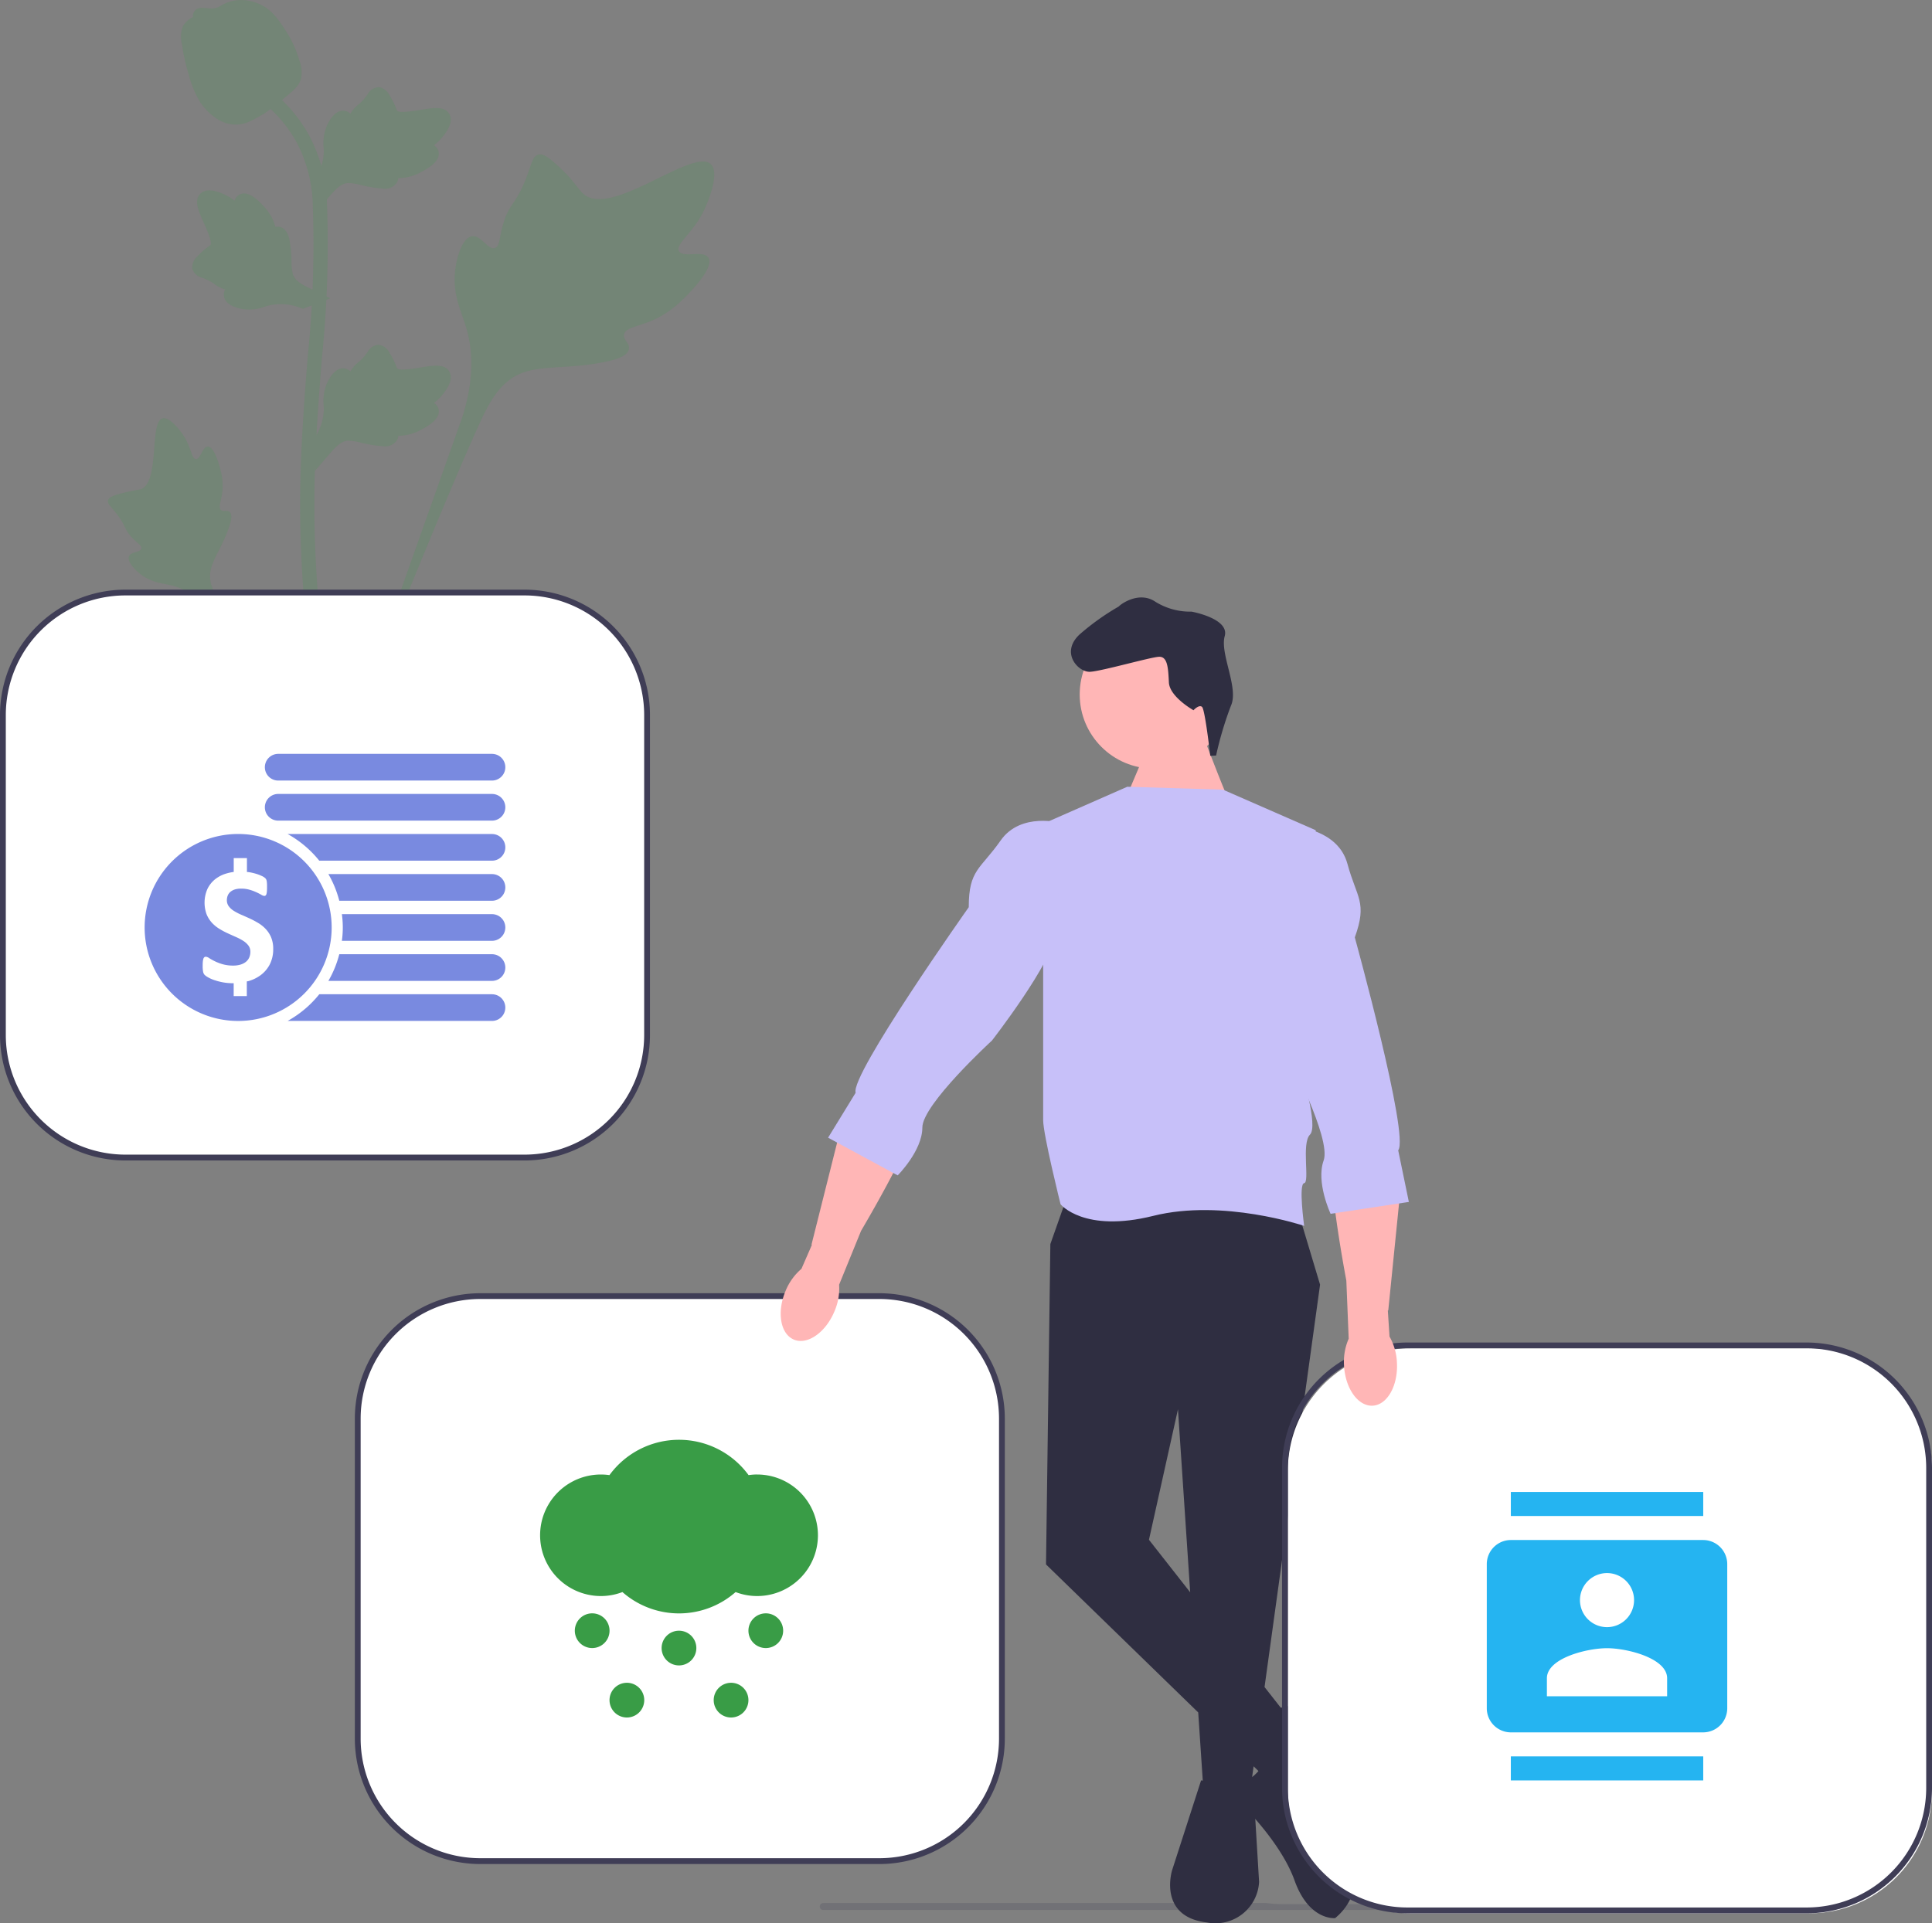 <svg xmlns="http://www.w3.org/2000/svg" width="260.64" height="259.49" viewBox="0 0 260.64 259.49">
  <rect x="0" y="0" width="260.64" height="259.49" fill="#808080" stroke="none"/>
  <g id="Group_3661" data-name="Group 3661" transform="translate(-57 -238.755)">
    <g id="Group_3649" data-name="Group 3649" transform="translate(71.555 238.755)" opacity="0.18">
      <path id="Path_3351" data-name="Path 3351" d="M165.925,67.219c-.651-1.1-3.466.078-3.983-.918s2.1-2.5,3.594-5.957c.269-.623,1.967-4.547.71-5.758-2.383-2.3-13.286,7.177-17.1,4.077-.837-.68-1.422-2.038-3.957-4.243-1.008-.877-1.618-1.273-2.208-1.126-.837.209-.9,1.33-1.8,3.533-1.346,3.3-2.143,3.1-2.927,5.741-.582,1.957-.449,3.095-1.135,3.316-.97.314-1.862-1.762-3.091-1.576-1.254.19-2.012,2.606-2.252,4.416-.449,3.4.8,5.636,1.489,7.992.751,2.56,1.2,6.454-.538,11.967l-17.168,48.372c3.79-9.926,14.765-37.135,19.376-47.246,1.331-2.919,2.8-5.88,5.819-7.048,2.906-1.125,6.9-.453,11.984-1.679.594-.143,2.243-.563,2.451-1.532.172-.8-.8-1.249-.649-2,.2-1.007,2.107-1.02,4.451-2.182a13.87,13.87,0,0,0,3.568-2.632c.267-.253,4.235-4.055,3.369-5.516h0Z" transform="translate(-84.903 -32.425)" fill="#399b46"/>
      <path id="Path_3352" data-name="Path 3352" d="M50.68,148.068c-.726,0-.962,1.723-1.6,1.69s-.623-1.753-1.887-3.483c-.228-.312-1.664-2.278-2.621-2.01-1.814.507-.311,8.592-2.933,9.57a29.024,29.024,0,0,0-3.224.718c-.721.242-1.092.427-1.19.759-.139.471.392.827,1.214,1.9,1.233,1.614.906,1.947,1.973,3.093.792.85,1.389,1.113,1.3,1.514-.126.566-1.4.406-1.665,1.062s.7,1.74,1.518,2.379c1.537,1.2,3,1.235,4.352,1.575a11.429,11.429,0,0,1,5.718,3.717l18.788,22.383c-3.778-4.724-13.966-17.961-17.6-23.142-1.049-1.5-2.077-3.071-1.78-4.89.286-1.751,1.767-3.516,2.634-6.366.1-.333.371-1.263-.045-1.645-.344-.316-.844.031-1.169-.258-.437-.389.108-1.328.213-2.814a7.9,7.9,0,0,0-.262-2.51c-.047-.2-.768-3.249-1.735-3.245h0Z" transform="translate(-37.203 -87.809)" fill="#399b46"/>
      <path id="Path_3353" data-name="Path 3353" d="M108,135.9,107.566,132l.2-.3a7.226,7.226,0,0,0,1.4-3.976c0-.2-.008-.4-.018-.609a6.11,6.11,0,0,1,.443-3.008c.3-.658,1.128-2.182,2.378-1.993a1.416,1.416,0,0,1,.785.383l.089-.14a4.3,4.3,0,0,1,.995-1.094,5.024,5.024,0,0,0,.834-.843c.162-.2.289-.379.4-.528a1.834,1.834,0,0,1,1.491-.979,1.958,1.958,0,0,1,1.489,1.132,9.413,9.413,0,0,1,.865,1.709,2.957,2.957,0,0,0,.146.336c.256.377,2.341.024,3.127-.1,1.764-.294,3.291-.549,3.92.564.451.8.116,1.848-1.025,3.212a6.378,6.378,0,0,1-1.069,1,1.307,1.307,0,0,1,.628.82h0c.238.947-.576,1.9-2.418,2.823a6.5,6.5,0,0,1-1.936.69,7.6,7.6,0,0,1-1.085.1,1.285,1.285,0,0,1-.159.579,1.932,1.932,0,0,1-2.011.809,15.769,15.769,0,0,1-2.847-.458,6.9,6.9,0,0,0-1.8-.268c-.888.072-1.573.783-2.376,1.7L108,135.9h0Z" transform="translate(-80.038 -72.39)" fill="#399b46"/>
      <path id="Path_3354" data-name="Path 3354" d="M84.875,80.234l-3.667,1.414-.337-.118a7.226,7.226,0,0,0-4.2-.348c-.2.05-.388.111-.585.172a6.11,6.11,0,0,1-3.022.334c-.712-.119-2.4-.537-2.532-1.795a1.416,1.416,0,0,1,.171-.856l-.157-.05a4.3,4.3,0,0,1-1.31-.685,5.024,5.024,0,0,0-1.027-.593c-.236-.106-.44-.183-.611-.248a1.834,1.834,0,0,1-1.325-1.194,1.958,1.958,0,0,1,.717-1.727,9.415,9.415,0,0,1,1.433-1.27,2.957,2.957,0,0,0,.288-.227c.3-.344-.57-2.271-.893-3-.732-1.632-1.366-3.044-.449-3.935.656-.638,1.758-.581,3.367.177a6.377,6.377,0,0,1,1.238.781,1.307,1.307,0,0,1,.634-.816h0c.856-.47,1.98.077,3.344,1.623a6.5,6.5,0,0,1,1.159,1.7,7.6,7.6,0,0,1,.368,1.025,1.286,1.286,0,0,1,.6.007c.657.162,1.1.742,1.293,1.74a15.769,15.769,0,0,1,.279,2.87,6.9,6.9,0,0,0,.2,1.806c.295.841,1.156,1.323,2.252,1.866l2.776,1.346h0Z" transform="translate(-54.88 -39.979)" fill="#399b46"/>
      <path id="Path_3355" data-name="Path 3355" d="M108,47.046l-.438-3.906.2-.3a7.226,7.226,0,0,0,1.4-3.976c0-.2-.008-.4-.018-.609a6.109,6.109,0,0,1,.443-3.008c.3-.658,1.128-2.182,2.378-1.993a1.416,1.416,0,0,1,.785.383l.089-.14a4.3,4.3,0,0,1,.995-1.094,5.024,5.024,0,0,0,.834-.843c.162-.2.289-.379.4-.528a1.834,1.834,0,0,1,1.491-.979,1.958,1.958,0,0,1,1.489,1.132,9.413,9.413,0,0,1,.865,1.709,2.954,2.954,0,0,0,.146.336c.256.377,2.341.025,3.127-.1,1.764-.294,3.291-.549,3.92.564.451.8.116,1.848-1.025,3.212a6.378,6.378,0,0,1-1.069,1,1.307,1.307,0,0,1,.628.82h0c.238.947-.576,1.9-2.418,2.823a6.5,6.5,0,0,1-1.936.69,7.6,7.6,0,0,1-1.085.1,1.285,1.285,0,0,1-.159.579,1.932,1.932,0,0,1-2.011.809,15.771,15.771,0,0,1-2.847-.458,6.9,6.9,0,0,0-1.8-.268c-.888.072-1.573.783-2.376,1.7L108,47.046h0Z" transform="translate(-80.038 -18.298)" fill="#399b46"/>
      <path id="Path_3356" data-name="Path 3356" d="M101.567,123.6l-.819-.513-.2-.945.2.945-.954.109c-.015-.089-.067-.292-.145-.611a136.586,136.586,0,0,1-2.816-15.431A157.329,157.329,0,0,1,95.557,89.3c-.089-6.016.2-10.571.424-14.232.173-2.761.382-5.39.587-7.951a148.687,148.687,0,0,0,.679-20.461,18.958,18.958,0,0,0-2.206-8.461,17.965,17.965,0,0,0-4.614-5.413l1.2-1.513a19.928,19.928,0,0,1,5.1,6,20.762,20.762,0,0,1,2.441,9.287,150.139,150.139,0,0,1-.684,20.716c-.2,2.552-.413,5.169-.585,7.919-.226,3.627-.508,8.142-.421,14.081a155.409,155.409,0,0,0,1.259,17.638,134.426,134.426,0,0,0,2.778,15.22c.224.918.272,1.111.041,1.475h0Z" transform="translate(-69.605 -19.035)" fill="#399b46"/>
      <path id="Path_3357" data-name="Path 3357" d="M69.862,16.814c-.079,0-.159,0-.24-.008-1.645-.089-3.168-1.073-4.527-2.925a13.5,13.5,0,0,1-1.614-3.847,24.121,24.121,0,0,1-.889-3.989A3.915,3.915,0,0,1,62.7,3.553a2.947,2.947,0,0,1,1.361-1.243,1.091,1.091,0,0,1,.075-.57c.329-.805,1.2-.7,1.678-.649a4.743,4.743,0,0,0,.861.053,2.427,2.427,0,0,0,1.193-.4A5.371,5.371,0,0,1,69.479.108a5.758,5.758,0,0,1,3.038.241c2.089.7,3.118,2.32,4.31,4.2A14.747,14.747,0,0,1,78.42,8.182a4.319,4.319,0,0,1,.217,2.41c-.238.922-.8,1.45-2.224,2.616a25.9,25.9,0,0,1-2.876,2.2c-1.493.862-2.43,1.4-3.675,1.4h0Z" transform="translate(-52.581 0)" fill="#399b46"/>
    </g>
    <path id="Path_3358" data-name="Path 3358" d="M286.706,662.755a.464.464,0,0,0,.466.466h96.747a.464.464,0,0,0,.466-.466.453.453,0,0,0-.125-.317h-35.1a16.314,16.314,0,0,1-2.2-.149H287.172a.464.464,0,0,0-.466.466Z" transform="translate(-119.11 -166.734)" fill="#3f3d56" opacity="0.22"/>
    <g id="Group_3652" data-name="Group 3652" transform="translate(104.871 413.262)">
      <g id="Group_3650" data-name="Group 3650">
        <path id="Path_3359" data-name="Path 3359" d="M141.522,452.944h53.86A16.522,16.522,0,0,1,211.9,469.466v43.2a16.522,16.522,0,0,1-16.522,16.521h-53.86A16.522,16.522,0,0,1,125,512.67v-43.2A16.521,16.521,0,0,1,141.522,452.944Z" transform="translate(-124.609 -452.553)" fill="#fff"/>
        <path id="Path_3360" data-name="Path 3360" d="M124,512.061v-43.2a16.932,16.932,0,0,1,16.913-16.913h53.86a16.932,16.932,0,0,1,16.913,16.913v43.2a16.932,16.932,0,0,1-16.913,16.913h-53.86A16.932,16.932,0,0,1,124,512.061Zm16.913-59.335a16.148,16.148,0,0,0-16.13,16.13v43.2a16.148,16.148,0,0,0,16.13,16.13h53.86a16.148,16.148,0,0,0,16.13-16.13v-43.2a16.149,16.149,0,0,0-16.13-16.13Z" transform="translate(-124 -451.944)" fill="#3f3d56"/>
      </g>
    </g>
    <g id="Group_3656" data-name="Group 3656" transform="translate(57 318.32)">
      <g id="Group_3653" data-name="Group 3653">
        <path id="Path_3365" data-name="Path 3365" d="M17.522,206.944h53.86A16.522,16.522,0,0,1,87.9,223.466v43.2a16.521,16.521,0,0,1-16.522,16.522H17.522A16.521,16.521,0,0,1,1,266.67v-43.2a16.522,16.522,0,0,1,16.522-16.522h0Z" transform="translate(-0.609 -206.553)" fill="#fff"/>
        <path id="Path_3366" data-name="Path 3366" d="M0,266.061v-43.2a16.932,16.932,0,0,1,16.913-16.913h53.86a16.932,16.932,0,0,1,16.913,16.913v43.2a16.932,16.932,0,0,1-16.913,16.913H16.913A16.932,16.932,0,0,1,0,266.061Zm16.913-59.334a16.149,16.149,0,0,0-16.13,16.13v43.2a16.148,16.148,0,0,0,16.13,16.13h53.86a16.148,16.148,0,0,0,16.13-16.13v-43.2a16.149,16.149,0,0,0-16.13-16.13Z" transform="translate(0 -205.944)" fill="#3f3d56"/>
      </g>
    </g>
    <path id="Path_3370" data-name="Path 3370" d="M406.092,266.489c-.391-.391-3.521-8.607-3.521-8.607l-7.433-.391-3.4,8.019,14.355.98Z" transform="translate(-182.906 81.083)" fill="#ffb6b6"/>
    <circle id="Ellipse_250" data-name="Ellipse 250" cx="10.006" cy="10.006" r="10.006" transform="translate(202.66 322.46)" fill="#ffb6b6"/>
    <path id="Path_3371" data-name="Path 3371" d="M397.88,418.382l3.521,11.737-9.389,68.074h-6.357l-3.424-51.251-3.912,17.605,19.953,25.43-5.086,5.868L364.43,467.873l.587-43.231,2.347-6.651Z" transform="translate(-166.316 -18.012)" fill="#2f2e41"/>
    <path id="Path_3372" data-name="Path 3372" d="M392.453,229.4l-.782.039s-.7-6.233-1.109-6.6-1.153.449-1.153.449-3.222-1.8-3.319-3.754-.173-3.517-1.345-3.459-7.738,1.948-9.3,2.025-4.042-2.543-1.422-5.022a33.084,33.084,0,0,1,5.3-3.786c.371-.41,2.818-2.1,4.954-.636a8.9,8.9,0,0,0,4.872,1.327s5.138.922,4.471,3.305,1.91,6.957.853,9.359a47.1,47.1,0,0,0-2.017,6.758h0Z" transform="translate(-171.398 111.307)" fill="#2f2e41"/>
    <path id="Path_3373" data-name="Path 3373" d="M411.425,619.991l7.042.782.782,12.91a5.9,5.9,0,0,1-7.042,5.477c-6.651-.782-4.695-7.042-4.695-7.042Z" transform="translate(-192.389 -140.984)" fill="#2f2e41"/>
    <path id="Path_3374" data-name="Path 3374" d="M434.218,595.034s5.086-2.347,5.868.391l1.565,5.477s0,5.477.391,5.868,7.825,10.563,1.174,16.04c0,0-3.521.391-5.477-5.086s-7.825-10.954-7.825-10.954-1.137-2.739.8-2.543,4.676-4.5,3.894-6.064A4.966,4.966,0,0,1,434.218,595.034Z" transform="translate(-206.097 -125.221)" fill="#2f2e41"/>
    <path id="Path_3375" data-name="Path 3375" d="M273.573,406.776c-1.82-.767-2.319-3.707-1.114-6.568a7.766,7.766,0,0,1,2.141-2.978L276.006,394l-.05-.034L280,377.859a12.376,12.376,0,0,1,7.082-8.418c2.114-.9,4.121-1.062,4.7,1.093.968,3.575-5.337,15.09-9.139,21.57l-2.962,7.268a7.768,7.768,0,0,1-.635,3.614c-1.2,2.86-3.656,4.557-5.476,3.791h0Z" transform="translate(-109.479 12.743)" fill="#ffb6b6"/>
    <path id="Path_3376" data-name="Path 3376" d="M374.776,274.491l12.911.391,12.519,5.477-1.956,32.472s2.347,7.433,1.174,8.607,0,6.435-.782,6.543,0,5.767,0,5.767-10.954-3.7-20.344-1.355-12.519-1.565-12.519-1.565-2.347-9.389-2.347-11.346v-40l11.346-4.99Z" transform="translate(-165.702 70.43)" fill="#c7c0f9"/>
    <path id="Path_3377" data-name="Path 3377" d="M319.924,286.51s-5.477-1.565-8.216,2.347-4.3,3.912-4.3,9c0,0-16.04,22.691-15.258,25.039l-3.717,6.064,9.389,5.086s3.325-3.325,3.325-6.455,9.389-11.737,9.389-11.737,8.216-10.563,8.607-14.475S319.924,286.51,319.924,286.51Z" transform="translate(-119.717 63.317)" fill="#c7c0f9"/>
    <g id="Group_3659" data-name="Group 3659" transform="translate(229.955 419.913)">
      <g id="Group_3657" data-name="Group 3657">
        <path id="Path_3378" data-name="Path 3378" d="M466.522,470.944h53.86A16.522,16.522,0,0,1,536.9,487.466v43.2a16.522,16.522,0,0,1-16.522,16.522h-53.86A16.522,16.522,0,0,1,450,530.67v-43.2a16.521,16.521,0,0,1,16.521-16.521Z" transform="translate(-449.218 -470.162)" fill="#fff"/>
        <path id="Path_3379" data-name="Path 3379" d="M448,529.061v-43.2a16.932,16.932,0,0,1,16.913-16.913h53.86a16.932,16.932,0,0,1,16.913,16.913v43.2a16.932,16.932,0,0,1-16.913,16.913h-53.86A16.932,16.932,0,0,1,448,529.061Zm16.913-59.335a16.149,16.149,0,0,0-16.13,16.13v43.2a16.148,16.148,0,0,0,16.13,16.13h53.86a16.148,16.148,0,0,0,16.13-16.13v-43.2a16.149,16.149,0,0,0-16.13-16.13h-53.86Z" transform="translate(-448 -468.944)" fill="#3f3d56"/>
      </g>
    </g>
    <g id="Group_3660" data-name="Group 3660" transform="translate(227.395 350.326)">
      <path id="Path_3384" data-name="Path 3384" d="M468.561,424.19c1.972-.1,3.439-2.7,3.277-5.8a7.767,7.767,0,0,0-1-3.528l-.228-3.511.059-.015,1.666-16.528a12.375,12.375,0,0,0-3.8-10.322c-1.684-1.563-3.516-2.4-4.8-.569-2.124,3.034-.1,16.006,1.276,23.391l.319,7.842a7.767,7.767,0,0,0-.63,3.615c.162,3.1,1.892,5.528,3.865,5.424Z" transform="translate(-453.777 -346.075)" fill="#ffb6b6"/>
      <path id="Path_3385" data-name="Path 3385" d="M444.178,288.807s5.683.387,6.931,5,2.72,5.141.994,9.925c0,0,7.387,26.788,5.854,28.731l1.438,6.965-10.558,1.6s-2-4.257-.937-7.2-4.849-14.227-4.849-14.227-4.143-12.725-3.183-16.537,4.31-14.25,4.31-14.25h0Z" transform="translate(-439.725 -288.807)" fill="#c7c0f9"/>
    </g>
    <path id="Icon_metro-coins" data-name="Icon metro-coins" d="M51.84,38.351H29.769a14.2,14.2,0,0,0,1.471-3.6h20.6a1.8,1.8,0,0,1,0,3.6Zm0-5.407H31.589a13.122,13.122,0,0,0,0-3.6H51.84a1.8,1.8,0,0,1,0,3.6Zm0-5.407H31.24a14.271,14.271,0,0,0-1.471-3.6H51.84a1.8,1.8,0,0,1,0,3.6Zm0-5.407H28.54a14.434,14.434,0,0,0-4.27-3.6H51.84a1.8,1.8,0,0,1,0,3.6Zm0-5.407H23a1.8,1.8,0,1,1,0-3.6H51.84a1.8,1.8,0,0,1,0,3.6Zm0-5.407H23a1.8,1.8,0,1,1,0-3.6H51.84a1.8,1.8,0,0,1,0,3.6ZM30.212,31.142A12.616,12.616,0,1,1,17.6,18.526,12.617,12.617,0,0,1,30.212,31.142Zm-8.15,1.372a3.853,3.853,0,0,0-.71-1.125,4.645,4.645,0,0,0-1-.822,11.549,11.549,0,0,0-1.148-.615q-.571-.263-1.148-.512a7.491,7.491,0,0,1-1.007-.517,2.539,2.539,0,0,1-.71-.631,1.361,1.361,0,0,1-.265-.84,1.652,1.652,0,0,1,.117-.616,1.3,1.3,0,0,1,.36-.5,1.746,1.746,0,0,1,.6-.324A2.706,2.706,0,0,1,18,25.9a4.048,4.048,0,0,1,1.137.15,6.5,6.5,0,0,1,.912.337q.395.184.665.341a.933.933,0,0,0,.395.155.276.276,0,0,0,.2-.067.444.444,0,0,0,.112-.214,2.116,2.116,0,0,0,.056-.371c.011-.151.016-.337.016-.555,0-.195,0-.359-.011-.488a2.552,2.552,0,0,0-.038-.328,1.023,1.023,0,0,0-.067-.209.853.853,0,0,0-.153-.189,1.8,1.8,0,0,0-.461-.279,5.337,5.337,0,0,0-.8-.3,7.081,7.081,0,0,0-.968-.213c-.07-.011-.142-.007-.213-.016V21.782H17v1.864a6.5,6.5,0,0,0-.948.2,4.458,4.458,0,0,0-1.554.782,3.781,3.781,0,0,0-1.047,1.316,4.62,4.62,0,0,0-.119,3.4,3.867,3.867,0,0,0,.7,1.132,4.624,4.624,0,0,0,.984.82,10.2,10.2,0,0,0,1.137.615c.391.18.77.35,1.137.512a7.563,7.563,0,0,1,.984.517,2.7,2.7,0,0,1,.7.631,1.367,1.367,0,0,1,.27.851,1.892,1.892,0,0,1-.157.78,1.58,1.58,0,0,1-.456.586,2.141,2.141,0,0,1-.725.366,3.34,3.34,0,0,1-.97.13A5.074,5.074,0,0,1,15.5,36.1a6.636,6.636,0,0,1-1.076-.413,7.122,7.122,0,0,1-.737-.411.943.943,0,0,0-.445-.186.327.327,0,0,0-.2.061.407.407,0,0,0-.135.209,1.746,1.746,0,0,0-.074.384c-.016.159-.023.353-.023.586a3.993,3.993,0,0,0,.061.795.83.83,0,0,0,.209.422,2.4,2.4,0,0,0,.478.335,4.929,4.929,0,0,0,.827.362,8.435,8.435,0,0,0,1.143.3,7.6,7.6,0,0,0,1.4.121c.022,0,.041,0,.065,0v1.736h1.772V38.423c.085-.022.175-.032.258-.056a5.073,5.073,0,0,0,1.712-.872A4.17,4.17,0,0,0,21.9,36.049a4.505,4.505,0,0,0,.425-2.015,3.935,3.935,0,0,0-.267-1.521Zm6.477,7.64h23.3a1.8,1.8,0,0,1,0,3.6H24.27a14.434,14.434,0,0,0,4.27-3.6Z" transform="translate(71.532 332.768)" fill="#2541cd" opacity="0.61"/>
    <path id="Icon_metro-weather5" data-name="Icon metro-weather5" d="M31.851,6.613A8.123,8.123,0,0,0,30.7,6.7a11.621,11.621,0,0,0-18.77,0,8.123,8.123,0,0,0-1.156-.082,8.2,8.2,0,0,0,0,16.4,8.113,8.113,0,0,0,2.907-.537,11.561,11.561,0,0,0,15.268,0,8.113,8.113,0,0,0,2.907.537,8.2,8.2,0,1,0,0-16.4ZM9.6,25.352a2.342,2.342,0,1,0,2.342,2.342A2.341,2.341,0,0,0,9.6,25.352ZM21.31,27.695a2.342,2.342,0,1,0,2.342,2.342A2.341,2.341,0,0,0,21.31,27.695Zm11.712-2.342a2.342,2.342,0,1,0,2.342,2.342A2.341,2.341,0,0,0,33.022,25.352Zm-4.685,9.37a2.342,2.342,0,1,0,2.342,2.342A2.341,2.341,0,0,0,28.338,34.722Zm-14.055,0a2.342,2.342,0,1,0,2.342,2.342A2.341,2.341,0,0,0,14.283,34.722Z" transform="translate(127.289 431.11)" fill="#1c8d2b" opacity="0.87"/>
    <path id="Icon_material-contacts" data-name="Icon material-contacts" d="M32.2,0H6.244V3.244H32.2ZM6.244,38.927H32.2V35.683H6.244ZM32.2,6.488H6.244A3.253,3.253,0,0,0,3,9.732V29.2a3.253,3.253,0,0,0,3.244,3.244H32.2A3.253,3.253,0,0,0,35.439,29.2V9.732A3.253,3.253,0,0,0,32.2,6.488ZM19.22,10.948A3.649,3.649,0,1,1,15.57,14.6,3.655,3.655,0,0,1,19.22,10.948Zm8.11,16.625H11.11V25.141c0-2.709,5.4-4.055,8.11-4.055s8.11,1.346,8.11,4.055Z" transform="translate(254.578 440.08)" fill="#25b4f1"/>
  </g>
</svg>
